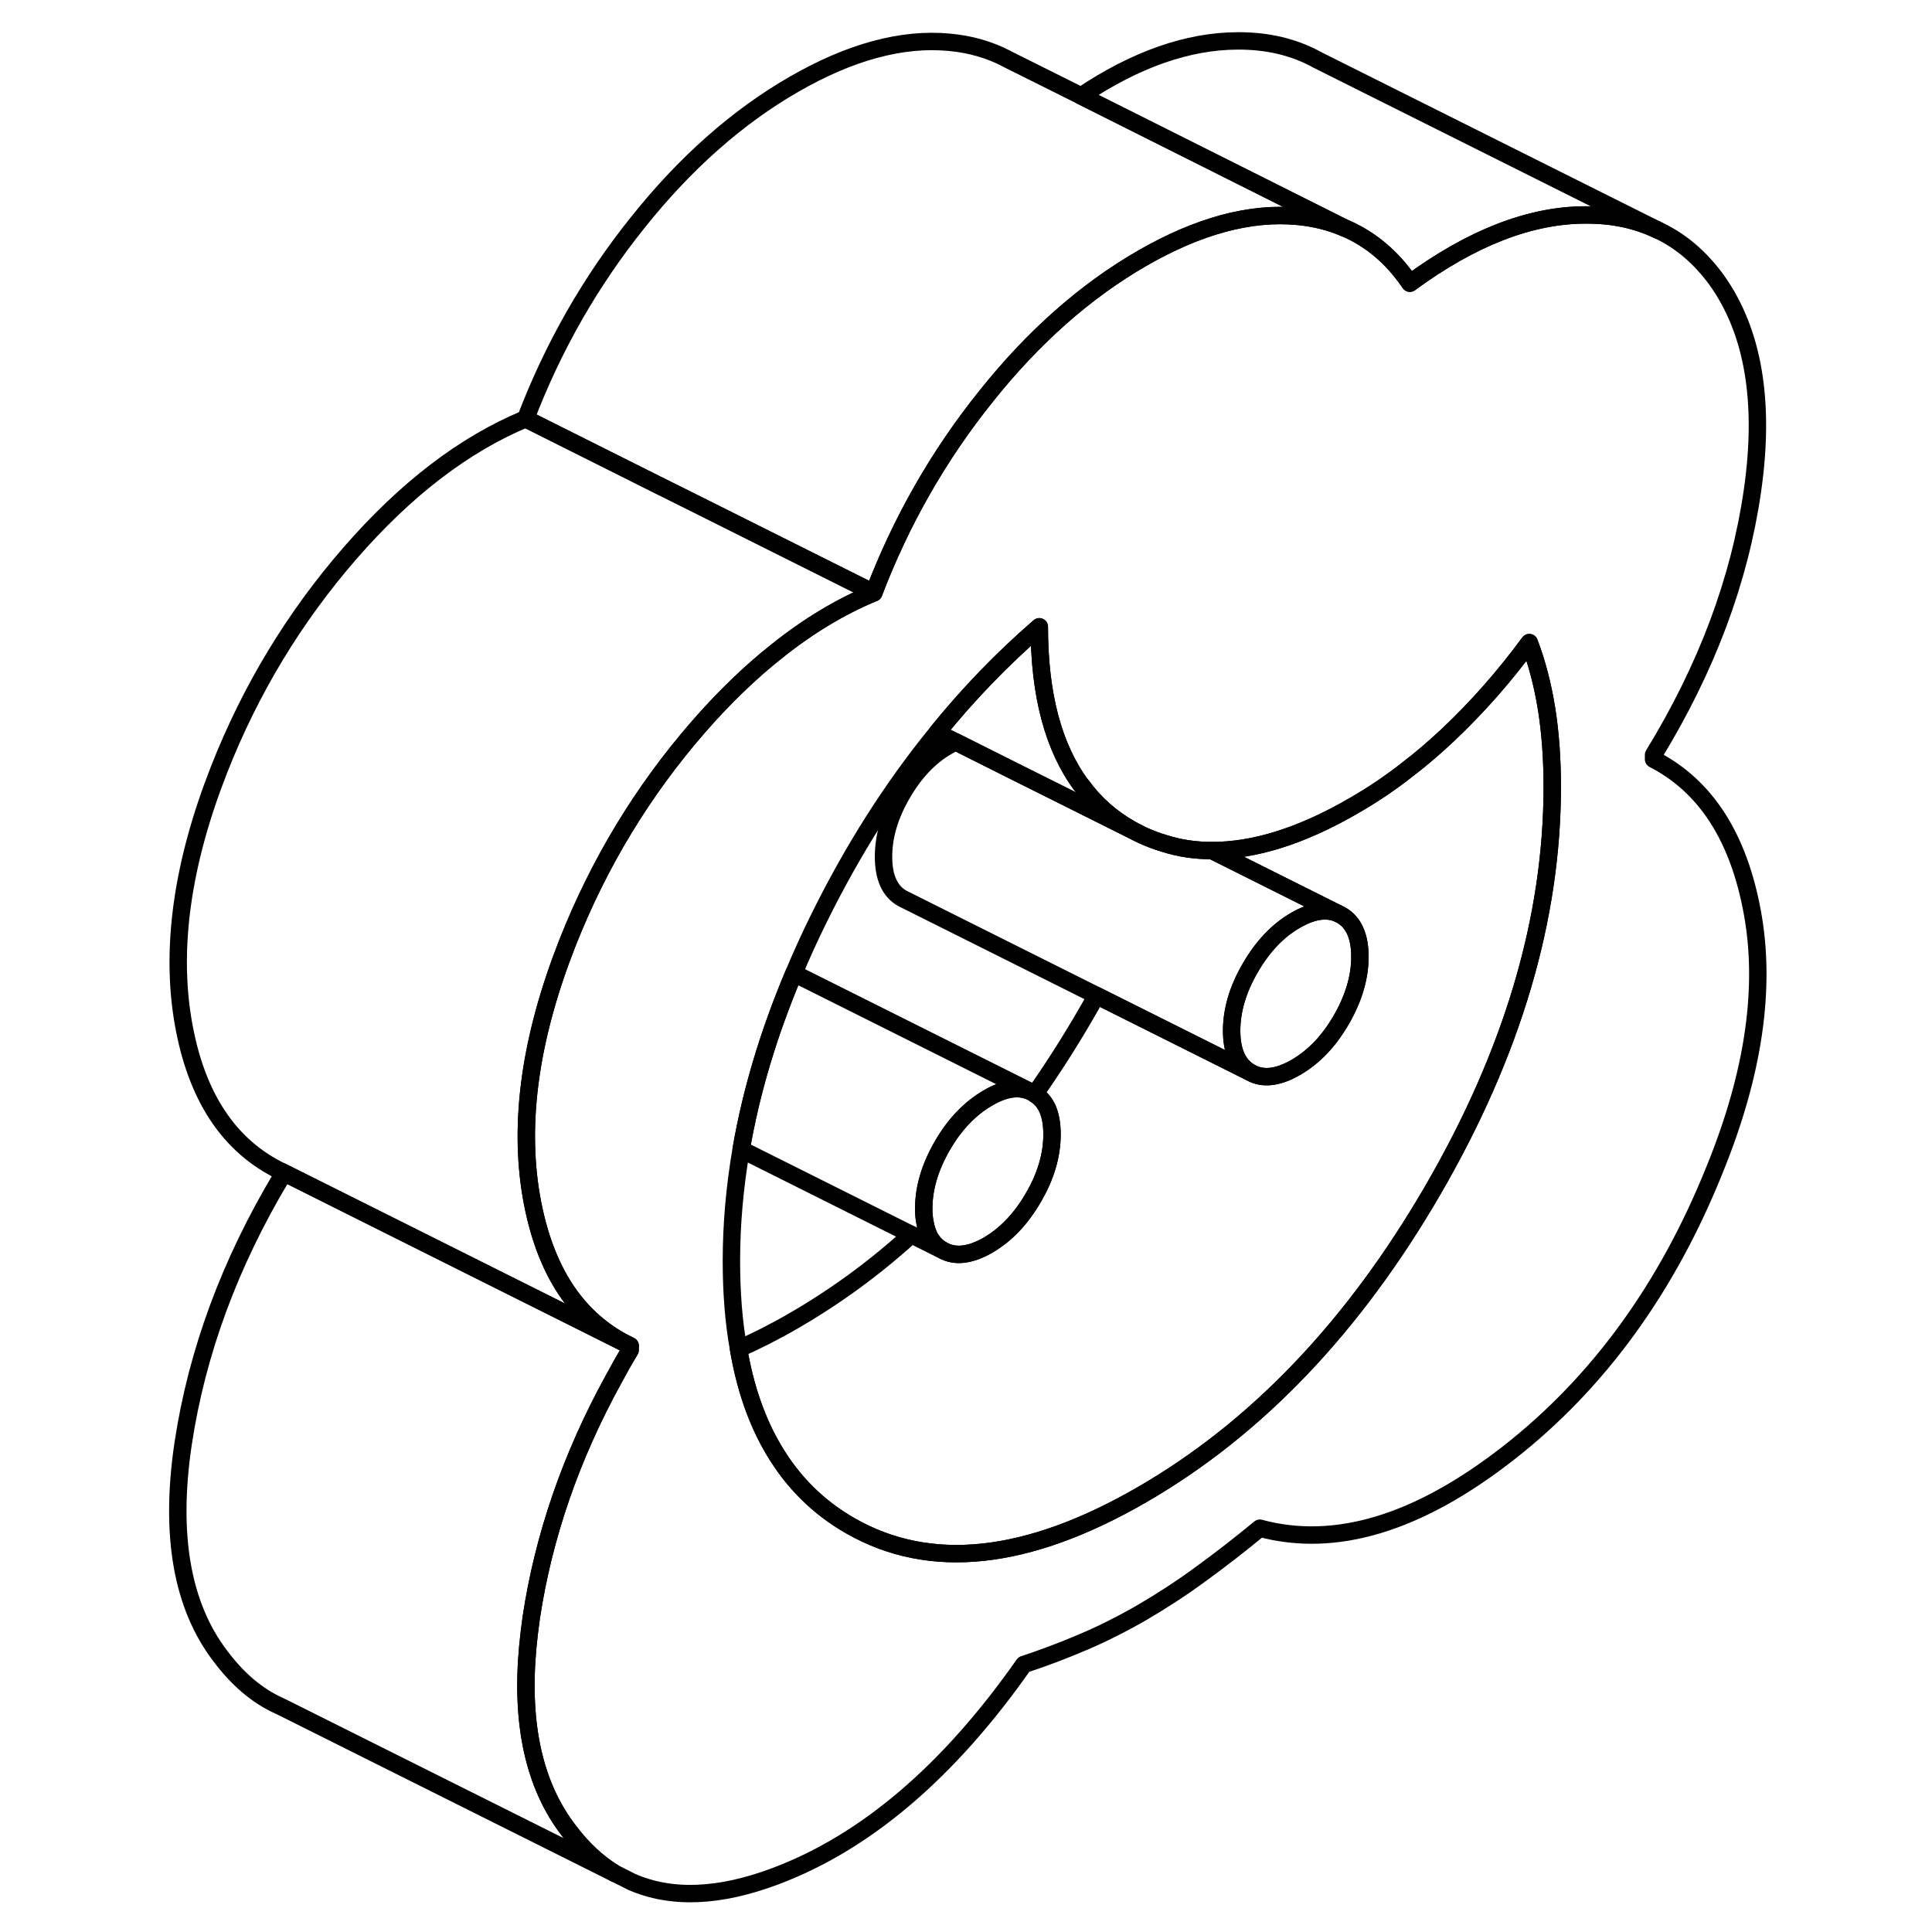 <svg width="48" height="48" viewBox="0 0 95 111" fill="none" xmlns="http://www.w3.org/2000/svg" stroke-width="1px"
     stroke-linecap="round" stroke-linejoin="round">
    <path d="M92.682 52.44C91.892 48.1 90.002 45.16 87.002 43.62V43.37C90.052 38.39 91.942 33.34 92.682 28.21C93.422 23.08 92.732 19.03 90.622 16.08C89.702 14.82 88.612 13.88 87.352 13.27L87.242 13.22C86.022 12.63 84.642 12.34 83.102 12.35C79.912 12.35 76.542 13.67 73.002 16.27C72.972 16.23 72.942 16.18 72.912 16.14C71.942 14.75 70.742 13.75 69.332 13.13L69.272 13.11C68.442 12.75 67.532 12.52 66.552 12.43C63.832 12.17 60.842 12.98 57.602 14.85C54.362 16.72 51.372 19.36 48.652 22.77C45.922 26.17 43.772 29.94 42.202 34.06C40.292 34.85 38.432 35.97 36.622 37.42C35.082 38.64 33.572 40.1 32.102 41.79C28.912 45.46 26.402 49.6 24.592 54.2C22.472 59.59 21.792 64.43 22.522 68.71C23.262 73 25.152 75.86 28.202 77.32V77.57C27.862 78.13 27.542 78.7 27.242 79.26C24.792 83.72 23.222 88.29 22.522 92.94C22.442 93.52 22.372 94.08 22.322 94.63C21.912 99.07 22.692 102.58 24.662 105.15C25.452 106.21 26.342 107.04 27.332 107.64L27.442 107.69L28.272 108.11C30.552 109.12 33.322 109.01 36.562 107.79C41.742 105.84 46.502 101.79 50.822 95.63C51.952 95.26 53.082 94.83 54.212 94.35C55.342 93.87 56.472 93.3 57.602 92.65C58.732 91.99 59.862 91.26 60.992 90.43C62.122 89.61 63.252 88.73 64.382 87.8C68.702 88.97 73.462 87.54 78.642 83.5C83.822 79.46 87.792 74 90.542 67.12C92.752 61.67 93.472 56.77 92.682 52.44ZM74.332 68.36C69.762 76.24 64.182 82.08 57.602 85.88C51.022 89.68 45.442 90.28 40.872 87.67C39.012 86.61 37.542 85.15 36.442 83.28C35.482 81.66 34.812 79.73 34.432 77.5C34.152 75.96 34.022 74.27 34.022 72.44C34.022 70.33 34.212 68.2 34.582 66.04C35.152 62.73 36.162 59.35 37.612 55.92C38.042 54.89 38.512 53.85 39.032 52.8C40.992 48.82 43.262 45.25 45.842 42.09C47.642 39.86 49.602 37.84 51.712 36.01C51.712 39.9 52.512 42.93 54.122 45.11H54.132C54.892 46.16 55.842 47 56.972 47.64C57.122 47.73 57.282 47.81 57.442 47.89L57.582 47.96C58.012 48.16 58.452 48.33 58.902 48.46C59.772 48.74 60.692 48.87 61.642 48.87C64.092 48.87 66.792 48.02 69.762 46.3C70.842 45.68 71.892 44.98 72.912 44.17C73.672 43.59 74.412 42.95 75.142 42.27C76.862 40.65 78.432 38.87 79.862 36.92C80.302 38.08 80.632 39.34 80.852 40.7C81.072 42.07 81.182 43.57 81.182 45.21C81.182 52.76 78.902 60.48 74.332 68.36Z" stroke="currentColor" stroke-linejoin="round"/>
    <path d="M52.442 65.18C52.442 66.36 52.092 67.57 51.372 68.8C50.662 70.03 49.792 70.94 48.762 71.54C47.732 72.13 46.852 72.23 46.142 71.82C45.602 71.51 45.262 70.98 45.142 70.22C45.092 69.98 45.072 69.72 45.072 69.44C45.072 68.25 45.432 67.05 46.142 65.82C46.852 64.59 47.732 63.68 48.762 63.08C49.682 62.54 50.482 62.41 51.152 62.69L51.372 62.8C51.372 62.8 51.432 62.83 51.452 62.86C52.122 63.26 52.442 64.05 52.442 65.18Z" stroke="currentColor" stroke-linejoin="round"/>
    <path d="M57.442 47.89L50.072 44.21L46.922 42.63L45.842 42.09C47.642 39.86 49.602 37.84 51.712 36.01C51.712 39.9 52.512 42.93 54.122 45.11H54.132C54.892 46.16 55.842 47 56.972 47.64C57.122 47.73 57.282 47.81 57.442 47.89Z" stroke="currentColor" stroke-linejoin="round"/>
    <path d="M70.132 54.97C70.132 56.15 69.772 57.36 69.062 58.59C68.352 59.82 67.482 60.73 66.442 61.33C65.412 61.92 64.542 62.02 63.832 61.61C63.122 61.2 62.762 60.41 62.762 59.22C62.762 58.03 63.122 56.83 63.832 55.61C64.542 54.38 65.412 53.46 66.442 52.87C67.372 52.33 68.172 52.2 68.842 52.47L69.062 52.58C69.772 52.99 70.132 53.79 70.132 54.97Z" stroke="currentColor" stroke-linejoin="round"/>
    <path d="M68.842 52.47C68.172 52.2 67.372 52.33 66.442 52.87C65.412 53.46 64.542 54.38 63.832 55.61C63.122 56.83 62.762 58.04 62.762 59.22C62.762 60.4 63.122 61.2 63.832 61.61L54.992 57.19L44.052 51.72L43.832 51.61C43.122 51.2 42.762 50.41 42.762 49.22C42.762 48.03 43.122 46.83 43.832 45.61C44.542 44.38 45.412 43.46 46.442 42.87C46.612 42.77 46.772 42.69 46.922 42.63L50.072 44.21L57.442 47.89L57.582 47.96C58.012 48.16 58.452 48.33 58.902 48.46C59.772 48.74 60.692 48.87 61.642 48.87L68.842 52.47Z" stroke="currentColor" stroke-linejoin="round"/>
    <path d="M81.182 45.21C81.182 52.76 78.902 60.48 74.332 68.36C69.762 76.24 64.182 82.08 57.602 85.88C51.022 89.68 45.442 90.28 40.872 87.67C39.012 86.61 37.542 85.15 36.442 83.28C35.482 81.66 34.812 79.73 34.432 77.5C35.462 77.04 36.522 76.51 37.602 75.88C39.992 74.5 42.242 72.86 44.362 70.93L46.142 71.82C46.852 72.23 47.732 72.13 48.762 71.54C49.792 70.94 50.662 70.03 51.372 68.8C52.092 67.57 52.442 66.36 52.442 65.18C52.442 64 52.122 63.26 51.452 62.86C52.452 61.44 53.412 59.94 54.332 58.36C54.562 57.97 54.782 57.58 54.992 57.19L63.832 61.61C64.542 62.02 65.412 61.92 66.442 61.33C67.482 60.73 68.352 59.82 69.062 58.59C69.772 57.36 70.132 56.15 70.132 54.97C70.132 53.79 69.772 52.99 69.062 52.58L68.842 52.47L61.642 48.87C64.092 48.87 66.792 48.02 69.762 46.3C70.842 45.68 71.892 44.98 72.912 44.17C73.672 43.59 74.412 42.95 75.142 42.27C76.862 40.65 78.432 38.87 79.862 36.92C80.302 38.08 80.632 39.34 80.852 40.7C81.072 42.07 81.182 43.57 81.182 45.21Z" stroke="currentColor" stroke-linejoin="round"/>
    <path d="M42.202 34.06C40.292 34.85 38.432 35.97 36.622 37.42C35.082 38.64 33.572 40.1 32.102 41.79C28.912 45.46 26.402 49.6 24.592 54.2C22.472 59.59 21.792 64.43 22.522 68.71C23.262 73 25.152 75.86 28.202 77.32L15.312 70.88L8.202 67.32C5.152 65.86 3.262 63 2.522 58.71C1.792 54.43 2.472 49.59 4.592 44.2C6.402 39.6 8.912 35.46 12.102 31.79C15.302 28.11 18.662 25.53 22.202 24.06L29.732 27.83L31.882 28.9L42.202 34.06Z" stroke="currentColor" stroke-linejoin="round"/>
    <path d="M87.242 13.22C86.022 12.63 84.642 12.34 83.102 12.35C79.912 12.35 76.542 13.67 73.002 16.27C72.972 16.23 72.942 16.18 72.912 16.14C71.942 14.75 70.742 13.75 69.332 13.13L69.272 13.11L54.112 5.51C57.242 3.41 60.252 2.36 63.102 2.35C64.842 2.34 66.372 2.71 67.702 3.45L67.782 3.49L87.242 13.22Z" stroke="currentColor" stroke-linejoin="round"/>
    <path d="M69.272 13.11C68.442 12.75 67.532 12.52 66.552 12.43C63.832 12.17 60.842 12.98 57.602 14.85C54.362 16.72 51.372 19.36 48.652 22.77C45.922 26.17 43.772 29.94 42.202 34.06L31.882 28.9L29.732 27.83L22.202 24.06C23.772 19.94 25.922 16.17 28.652 12.77C31.372 9.36 34.362 6.72 37.602 4.85C40.842 2.98 43.832 2.17 46.552 2.43C47.762 2.54 48.852 2.86 49.832 3.37L49.922 3.42L54.112 5.51L69.272 13.11Z" stroke="currentColor" stroke-linejoin="round"/>
    <path d="M22.322 94.63C21.912 99.07 22.692 102.58 24.662 105.15C25.452 106.21 26.342 107.04 27.332 107.64L8.402 98.18L8.052 98.01C6.762 97.43 5.642 96.46 4.662 95.15C2.452 92.26 1.742 88.19 2.522 82.94C3.312 77.7 5.202 72.57 8.202 67.57V67.32L15.312 70.87L28.202 77.32V77.57C27.862 78.13 27.542 78.7 27.242 79.26C24.792 83.72 23.222 88.29 22.522 92.94C22.442 93.52 22.372 94.08 22.322 94.63Z" stroke="currentColor" stroke-linejoin="round"/>
    <path d="M51.152 62.69C50.482 62.41 49.682 62.54 48.762 63.08C47.732 63.68 46.852 64.59 46.142 65.82C45.432 67.05 45.072 68.25 45.072 69.44C45.072 69.72 45.092 69.98 45.142 70.22C45.262 70.98 45.602 71.51 46.142 71.82L44.362 70.93L34.582 66.04C35.152 62.73 36.162 59.35 37.612 55.92L51.152 62.69Z" stroke="currentColor" stroke-linejoin="round"/>
</svg>